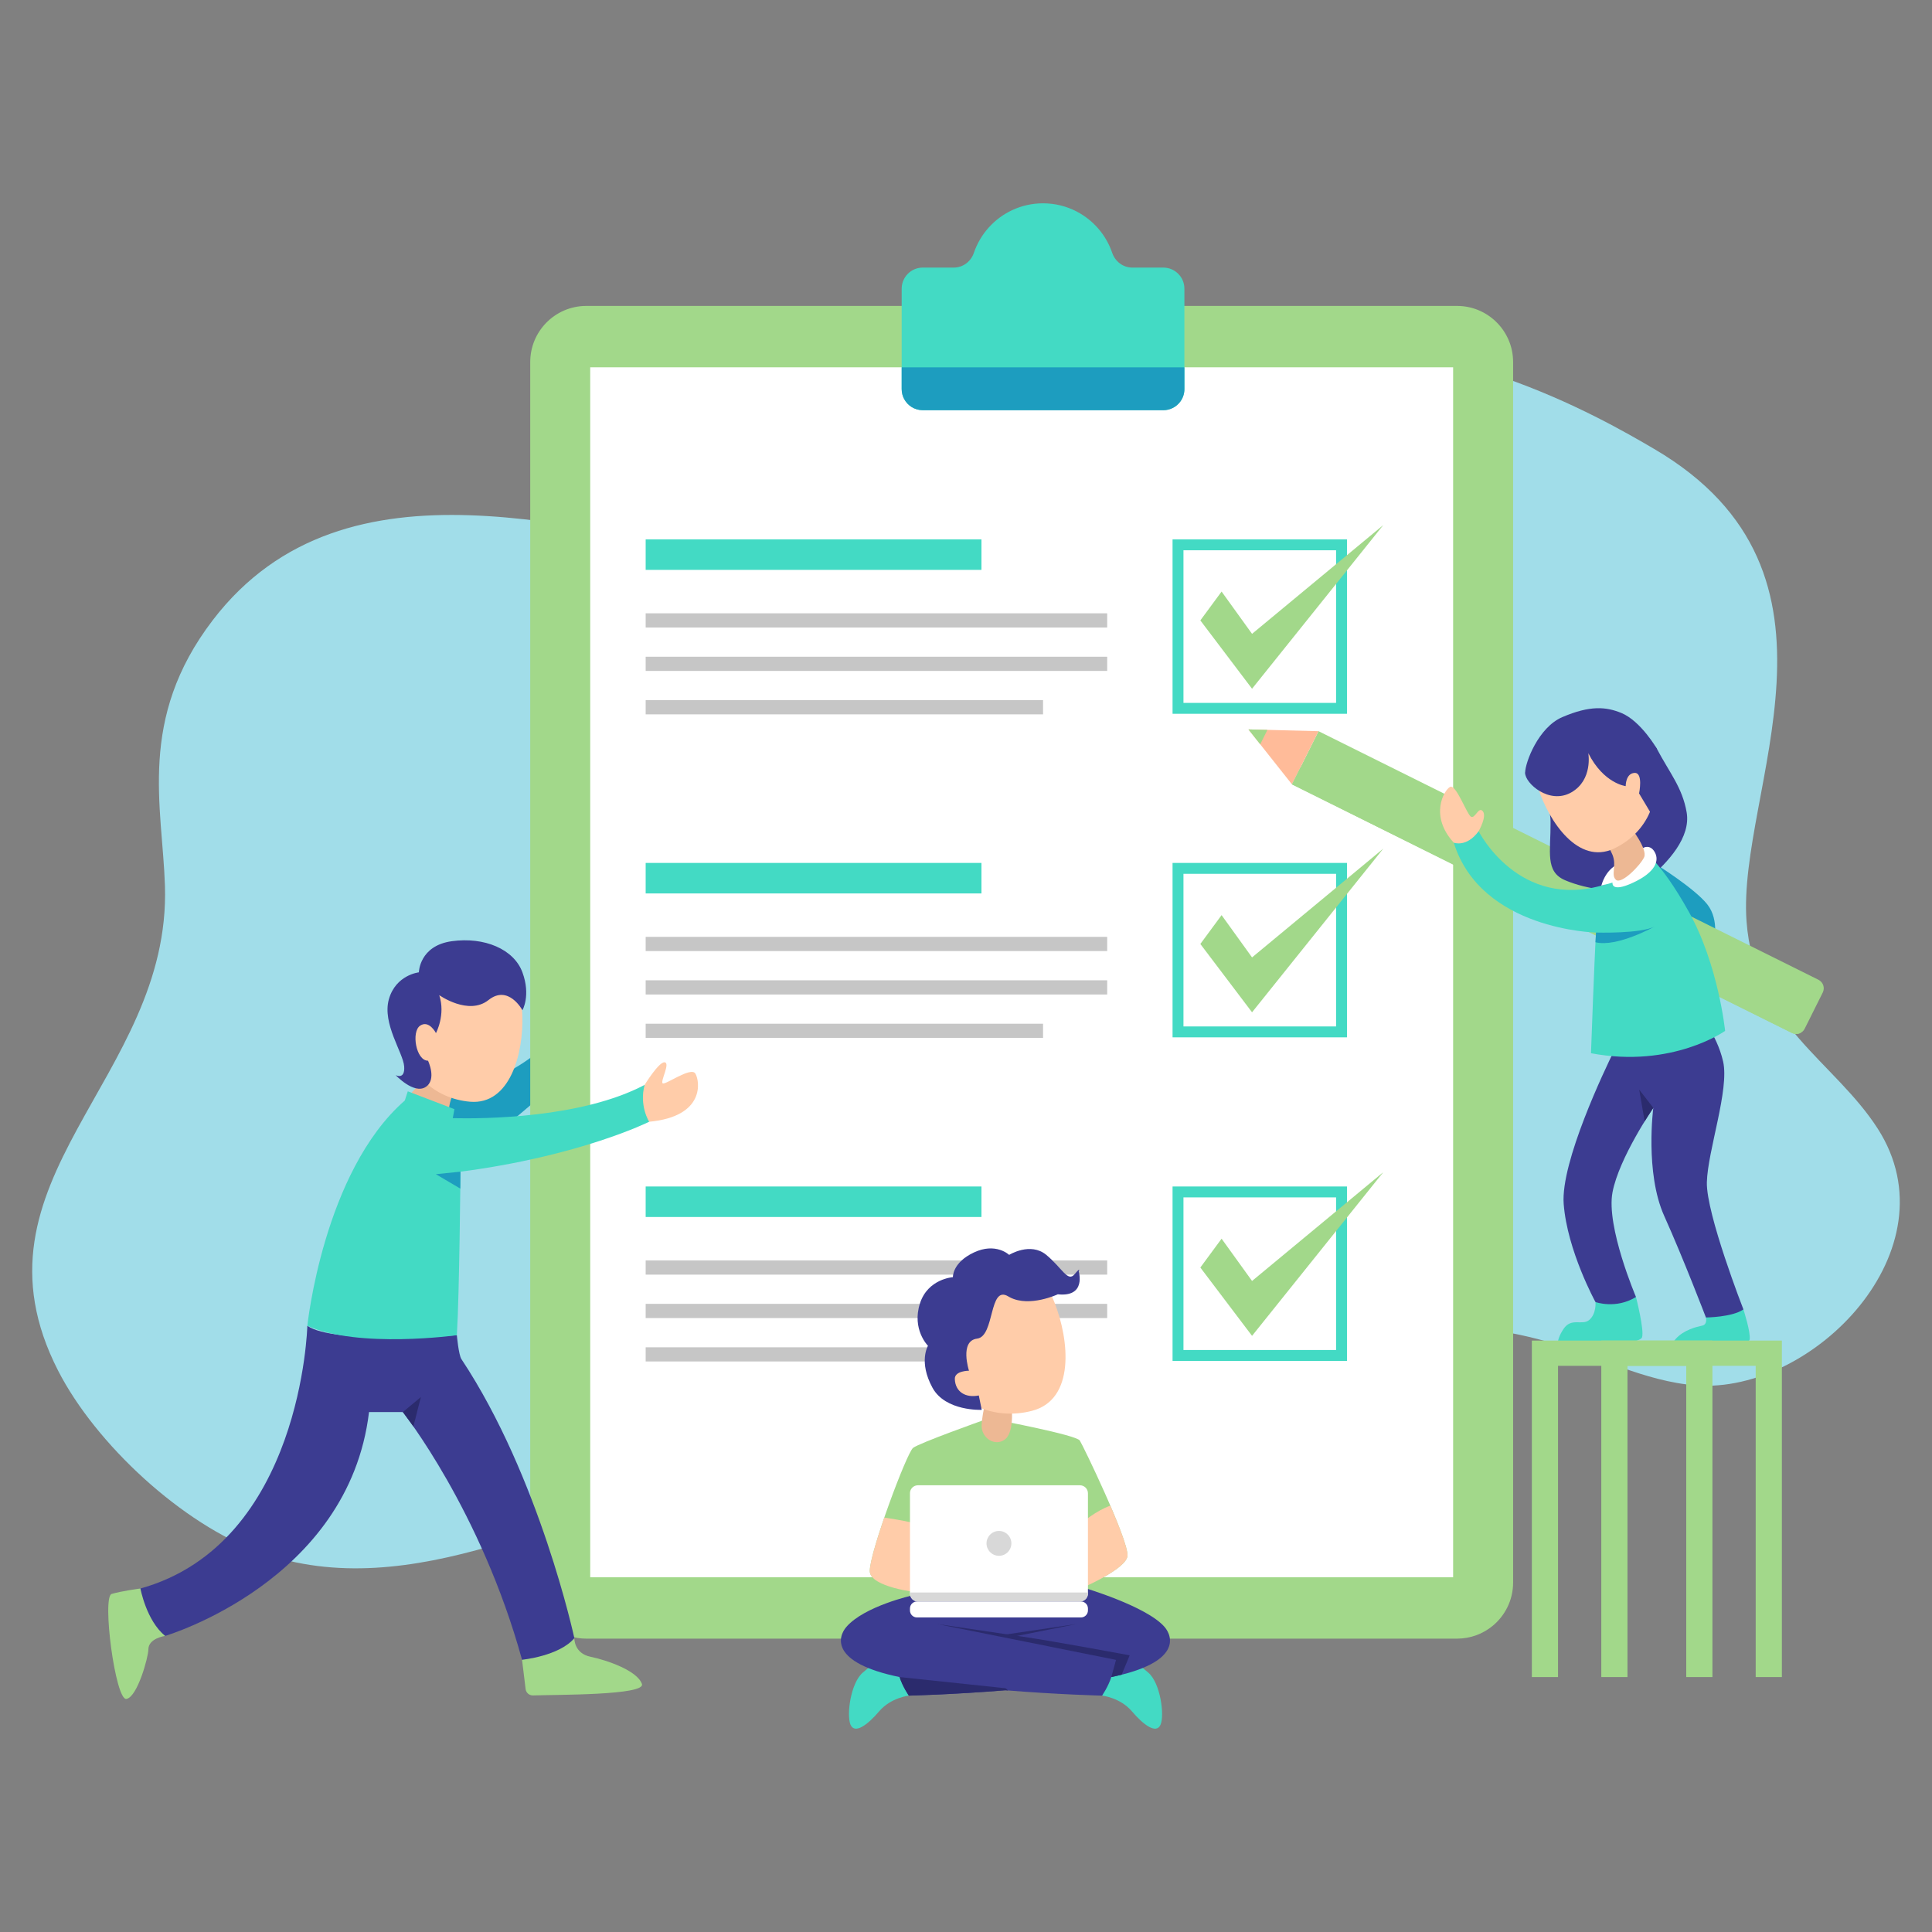 <?xml version="1.0" encoding="utf-8"?>
<!-- Generator: Adobe Illustrator 15.0.0, SVG Export Plug-In . SVG Version: 6.00 Build 0)  -->
<!DOCTYPE svg PUBLIC "-//W3C//DTD SVG 1.1//EN" "http://www.w3.org/Graphics/SVG/1.1/DTD/svg11.dtd">
<svg version="1.1" id="Capa_1" xmlns="http://www.w3.org/2000/svg" xmlns:xlink="http://www.w3.org/1999/xlink" x="0px" y="0px"
	 width="300px" height="300px" viewBox="0 0 300 300" enable-background="new 0 0 300 300" xml:space="preserve">
<rect x="0" y="0" width="300" height="300" fill="#808080" stroke="none"/>
<g>
	<path fill="#A1DDE9" d="M291.586,175.275c-6.719-10.487-19.214-16.261-20.385-32.215c-1.49-20.317,18.711-53.987-14.353-73.354
		c-8.235-4.825-33.74-19.655-61.734-15.443c-37.136,5.586-29.264,36.966-79.951,31.674c-23.82-2.487-61.362-16.773-82.121,10.356
		c-11.743,15.347-7.82,28.96-7.429,41.261c0.953,30.011-31.781,45.647-16.58,75.299c5.828,11.369,19.278,23.846,31.376,28.194
		c23.504,8.448,48.688-6.923,70.356-12.424c31.362-7.962,47.96,9.691,70.389-0.322c20.341-9.083,27.755-28.733,59.018-19.996
		c7.68,2.146,15.196,6.227,23.227,6.819C281.572,216.466,303.567,193.979,291.586,175.275"/>
	<path fill="#1D9DBF" d="M65.798,178.54l10.526-1.816l10.755-9.097l-0.998-7.031c-4.852,6.894-18.449,10.317-21.51,11.014
		c-0.396,0.089-0.616,0.134-0.616,0.134L65.798,178.54z"/>
	<path fill="#A2D88A" d="M226.243,254.447H91.046c-1.776,0-3.429-0.531-4.806-1.444c-2.354-1.56-3.906-4.231-3.906-7.267V56.216
		c0-2.366,0.942-4.511,2.474-6.081c1.582-1.624,3.792-2.631,6.238-2.631h135.197c2.346,0,4.475,0.927,6.041,2.436
		c1.646,1.584,2.671,3.811,2.671,6.276v189.521c0,2.724-1.251,5.156-3.209,6.754C230.246,253.714,228.331,254.447,226.243,254.447"
		/>
	<rect x="93.283" y="59.766" fill="#A2D88A" width="133.993" height="187.879"/>
	<rect x="91.648" y="57.035" fill="#FFFFFF" width="133.993" height="187.882"/>
	<path fill="#43DAC4" d="M175.823,41.551c-1.432,0-2.662-0.942-3.124-2.298c-0.945-2.771-2.93-5.059-5.489-6.398
		c-1.567-0.82-3.353-1.285-5.246-1.285c-1.721,0-3.351,0.383-4.81,1.068c-2.771,1.3-4.929,3.688-5.927,6.615
		c-0.462,1.356-1.692,2.298-3.124,2.298h-4.812c-0.772,0-1.481,0.266-2.042,0.712c-0.754,0.6-1.237,1.527-1.237,2.567v15.586
		c0,1.172,0.613,2.2,1.539,2.78c0.504,0.316,1.101,0.5,1.74,0.5h37.343c1.075,0,2.031-0.518,2.629-1.318
		c0.408-0.547,0.65-1.227,0.65-1.962V44.83c0-0.843-0.317-1.612-0.841-2.193c-0.601-0.667-1.47-1.086-2.438-1.086H175.823z"/>
	<path fill="#1D9DBF" d="M140.012,57.036v3.381c0,1.171,0.615,2.2,1.539,2.779c0.505,0.317,1.101,0.5,1.741,0.5h37.343
		c1.075,0,2.031-0.518,2.629-1.318c0.408-0.546,0.65-1.226,0.65-1.961v-3.381H140.012z"/>
	<rect x="100.259" y="95.234" fill="#C6C6C6" width="71.664" height="2.205"/>
	<rect x="100.259" y="101.978" fill="#C6C6C6" width="71.664" height="2.205"/>
	<rect x="100.259" y="108.721" fill="#C6C6C6" width="61.705" height="2.205"/>
	<rect x="100.259" y="83.753" fill="#43DAC4" width="52.141" height="4.738"/>
	<path fill="#43DAC4" d="M209.158,110.837h-27.084V83.753h27.084V110.837z M183.768,109.145h23.699V85.446h-23.699V109.145z"/>
	<polygon fill="#A2D88A" points="186.389,96.337 194.418,106.947 214.792,81.536 194.418,98.423 189.688,91.857 	"/>
	<rect x="100.259" y="145.477" fill="#C6C6C6" width="71.664" height="2.205"/>
	<rect x="100.259" y="152.22" fill="#C6C6C6" width="71.664" height="2.205"/>
	<rect x="100.259" y="158.963" fill="#C6C6C6" width="61.705" height="2.204"/>
	<rect x="100.259" y="133.995" fill="#43DAC4" width="52.141" height="4.738"/>
	<path fill="#43DAC4" d="M209.158,161.078h-27.084v-27.083h27.084V161.078z M183.768,159.386h23.699v-23.699h-23.699V159.386z"/>
	<polygon fill="#A2D88A" points="186.389,146.579 194.418,157.188 214.792,131.778 194.418,148.665 189.688,142.1 	"/>
	<rect x="100.259" y="195.719" fill="#C6C6C6" width="71.664" height="2.204"/>
	<rect x="100.259" y="202.462" fill="#C6C6C6" width="71.664" height="2.204"/>
	<rect x="100.259" y="209.206" fill="#C6C6C6" width="61.705" height="2.202"/>
	<rect x="100.259" y="184.237" fill="#43DAC4" width="52.141" height="4.737"/>
	<path fill="#43DAC4" d="M209.158,211.321h-27.084v-27.084h27.084V211.321z M183.768,209.628h23.699V185.93h-23.699V209.628z"/>
	<polygon fill="#A2D88A" points="186.389,196.821 194.418,207.431 214.792,182.021 194.418,198.906 189.688,192.342 	"/>
	<path fill="#43DAC4" d="M141.125,263.297c0,0-2.798,0.303-4.614,2.439c-1.817,2.138-3.784,3.565-4.439,2.087
		s0.012-6.501,1.907-8.108s2.532-2.038,2.532-2.038l4.615,1.675L141.125,263.297z"/>
	<path fill="#43DAC4" d="M171.15,263.297c0,0,2.798,0.303,4.615,2.439c1.816,2.138,3.783,3.565,4.438,2.087
		s-0.012-6.501-1.907-8.108c-1.895-1.607-2.531-2.038-2.531-2.038l-4.616,1.675L171.15,263.297z"/>
	<path fill="#3C3C91" d="M180.836,252.635c-2.801-3.248-12.646-6.125-12.646-6.125l-12.052,1.003h-0.025l-14.406,0.21
		c0,0-7.491,1.664-10.291,4.912c-1.285,1.489-2.585,5.543,8.272,7.778c0.469,1.485,1.437,2.884,1.437,2.884
		s6.734-0.159,15.001-0.833c8.267,0.674,15,0.833,15,0.833s0.968-1.398,1.437-2.884C183.42,258.178,182.121,254.124,180.836,252.635
		"/>
	<path fill="#A2D88A" d="M152.597,220.566c0,0-9.828,3.494-10.812,4.257c-0.984,0.762-6.726,16.13-6.726,19.125
		c0,2.534,7.5,3.331,7.5,3.331l24.994-0.491c0,0,7.525-3.168,7.525-5.278c0-2.743-6.855-16.96-7.408-17.826
		c-0.554-0.867-12.732-3.164-12.732-3.164L152.597,220.566z"/>
	<path fill="#A2D88A" d="M146.138,232.496l-1.775-4.331l3.392,4.331H146.138z M163.491,232.496l1.775-4.331l-3.394,4.331H163.491z"
		/>
	<path fill="#FFCCA9" d="M175.079,241.51c0-1.155-1.216-4.345-2.665-7.714c-4.288,1.554-8.373,6.544-8.373,6.544
		s-11.275,2.085-14.351-0.812c-2.208-2.079-8.813-3.371-12.378-3.878c-1.244,3.614-2.253,7.042-2.253,8.298
		c0,2.534,7.501,3.331,7.501,3.331l24.993-0.491C167.554,246.788,175.079,243.62,175.079,241.51"/>
	<path fill="#EDB894" d="M157.026,217.729c0,0,0.623,4.452-0.912,5.729c-1.535,1.275-3.804-0.138-3.686-2.218
		c0.117-2.08,0.938-4.966,0.938-4.966L157.026,217.729z"/>
	<path fill="#FFCCA9" d="M145.911,212.165c2.384,6.012,8.593,8.419,14.368,6.899c6.641-1.749,5.819-10.871,3.436-16.883
		c-2.385-6.012-6.518-7.088-12.068-4.888C146.095,199.495,143.527,206.154,145.911,212.165"/>
	<path fill="#3C3C91" d="M164.255,200.98c0,0-4.366,2.051-7.413,0.481c-0.093-0.048-0.184-0.099-0.272-0.152
		c-3.052-1.848-2.07,6.206-4.845,6.551c-2.773,0.345-1.262,4.984-1.262,4.984s-2.238-0.008-2.199,1.279
		c0.062,2.006,1.673,2.984,3.723,2.563l0.458,2.235c0,0-5.632,0.257-7.646-3.425c-2.208-4.041-0.704-6.522-0.704-6.522
		s-2.551-2.547-1.241-6.594c1.238-3.824,5.114-4.06,5.114-4.06s-0.13-2.242,3.254-3.836c3.425-1.613,5.476,0.374,5.476,0.374
		s3.296-2.055,5.771,0.002c2.477,2.057,3.323,4.266,4.38,3.011c1.058-1.255,0.65-0.462,0.65-0.462S168.746,201.455,164.255,200.98"
		/>
	<path fill="#FFFFFF" d="M167.696,248.677h-25.158c-0.344,0-0.653-0.139-0.877-0.363c-0.225-0.225-0.363-0.534-0.363-0.877v-15.562
		c0-0.44,0.229-0.827,0.575-1.047c0.191-0.122,0.42-0.193,0.665-0.193h25.158c0.342,0,0.652,0.139,0.876,0.363
		c0.225,0.225,0.363,0.534,0.363,0.877v15.562c0,0.298-0.105,0.571-0.28,0.785C168.428,248.499,168.083,248.677,167.696,248.677"/>
	<path fill="#FFFFFF" d="M167.847,248.677h-25.46c-0.602,0-1.089,0.487-1.089,1.089v0.301c0,0.603,0.487,1.089,1.089,1.089h25.46
		c0.602,0,1.089-0.486,1.089-1.089v-0.301C168.936,249.164,168.448,248.677,167.847,248.677"/>
	<path fill="#2B2B6D" d="M156.539,262.498c-0.233-0.212-0.385-0.347-0.385-0.347l-16.466-1.738c0.469,1.485,1.437,2.884,1.437,2.884
		s6.734-0.159,15.001-0.833C156.266,262.477,156.4,262.486,156.539,262.498"/>
	<path fill="#2B2B6D" d="M172.563,260.413l0.736-2.668l-27.77-5.568c0,0,8.235,1.214,13.336,1.972s16.549,2.886,16.549,2.886
		l-1.244,3.012L172.563,260.413z"/>
	<path fill="#2B2B6D" d="M156.245,253.792c0.313,0.109,0.612,0.244,0.886,0.398l10.039-2.014
		C167.17,252.177,160.78,253.118,156.245,253.792"/>
	<path fill="#D8D8D8" d="M141.298,247.279v0.157c0,0.343,0.139,0.652,0.363,0.877c0.224,0.225,0.534,0.363,0.877,0.363h25.158
		c0.387,0,0.731-0.178,0.959-0.455c0.175-0.214,0.28-0.487,0.28-0.785v-0.157H141.298z"/>
	<path fill="#D8D8D8" d="M157.047,239.655c0,1.066-0.863,1.931-1.93,1.931s-1.931-0.864-1.931-1.931c0-1.065,0.864-1.93,1.931-1.93
		S157.047,238.59,157.047,239.655"/>
	<path fill="#1D9DBF" d="M257.227,137.419c-0.003-0.039-0.01-0.173-0.02-0.366c-0.046-0.859-0.147-2.896-0.147-2.896
		s6.081,3.77,8.057,6.285c1.977,2.515,0.959,6.152,0.959,6.152l-5.869,1.932"/>
	<path fill="#43DAC4" d="M264.893,204.575c0,0,0.274,1.083-0.566,1.266c-0.841,0.18-2.847,0.627-4.136,2.076
		c-1.289,1.45-0.893,3.382,0.423,3.479s10.881-2.299,11.073-3.39s-0.97-4.681-0.97-4.681l-4.242-1.146L264.893,204.575z"/>
	<path fill="#43DAC4" d="M247.745,202.18c0,0,0.17,1.774-0.937,2.756c-1.107,0.982-2.785-0.431-4.024,1.42
		c-1.24,1.853-1.174,3.347,0,3.557c1.173,0.21,11.803-1.132,12.188-2.238c0.387-1.108-0.937-6.281-0.937-6.281L247.745,202.18z"/>
	<path fill="#3C3C91" d="M250.92,162.583c0,0-0.094,0.186-0.261,0.523c-1.439,2.924-8.347,17.34-7.85,23.845
		c0.555,7.259,4.936,15.229,4.936,15.229s3.175,1.146,6.291-0.787c0,0-4.664-10.897-3.647-16.256
		c1.018-5.358,6.334-13.109,6.334-13.109s-1.318,10.082,1.692,16.774s6.478,15.773,6.478,15.773s4.08-0.03,5.824-1.25
		c0,0-5.799-14.849-5.677-19.745c0.124-4.896,3.524-14.401,2.522-18.761c-1.002-4.361-3.778-7.323-3.778-7.323l-12.504,5.087"/>
	<path fill="#A2D88A" d="M200.615,121.793l77.633,38.604c0.357,0.178,0.752,0.199,1.105,0.089c0.369-0.115,0.691-0.373,0.877-0.745
		l2.807-5.623c0.182-0.364,0.198-0.767,0.077-1.125c-0.12-0.357-0.378-0.671-0.743-0.854l-77.633-38.603L200.615,121.793z"/>
	<polygon fill="#FFBB99" points="204.738,113.537 193.856,113.262 200.615,121.793 	"/>
	<polygon fill="#A2D88A" points="196.803,113.336 195.687,115.572 193.856,113.261 	"/>
	<path fill="#A2D88A" d="M279.354,160.486c0.093-0.029,0.182-0.067,0.268-0.113l-77.695-41.205l-1.311,2.625l77.633,38.604
		C278.606,160.575,279,160.597,279.354,160.486"/>
	<path fill="#3C3C91" d="M239.701,115.557l-2.882,4.46c0,0,3.928,3.061,3.954,7.654c0.028,4.593-0.895,7.673,2.266,9.016
		c3.162,1.343,9.427,2.653,12.729-0.067c3.301-2.721,6.809-6.634,6.132-10.498s-2.646-6.105-4.622-9.856
		c-1.234-2.34-8.287-1.704-8.287-1.704L239.701,115.557z"/>
	<path fill="#43DAC4" d="M254.929,131.963c0,0,2.71,1.371,7.31,9.613c4.6,8.244,5.636,18.498,5.636,18.498
		s-8.219,5.854-20.827,3.471c0,0,0.512-14.438,0.782-18.737c0,0-17.867-0.361-22.087-13.958l3.857-1.779
		c0,0,6.229,12.369,19.583,8.296l3.253-3.041L254.929,131.963z"/>
	<path fill="#FFFFFF" d="M251.309,134.148c0,0-1.88,0.65-2.654,3.371l1.734-0.466c0,0-0.302,1.642,3.214,0s4.06-3.432,3.358-4.712
		c-0.701-1.279-1.746-0.711-1.746-0.711L251.309,134.148z"/>
	<path fill="#EDB894" d="M248.654,130.509c0,0,1.042,0.508,1.734,2.229c0.693,1.721-0.302,3.132,0.539,3.882
		c0.843,0.75,3.752-2.212,4.365-3.489c0.614-1.277-2.179-4.799-2.179-4.799L248.654,130.509z"/>
	<path fill="#FFCCA9" d="M256.443,119.078c1.749,5.403-1.107,10.506-5.868,12.708c-5.472,2.532-10.021-4.104-11.77-9.507
		s0.446-8.444,5.436-10.06C249.23,110.604,254.693,113.674,256.443,119.078"/>
	<path fill="#FFCCA9" d="M229.6,129.071c0,0,1.318-2.267,0.654-3.095s-1.207,1.238-1.856,0.833c-0.65-0.407-2.309-5.125-3.249-4.609
		c-0.939,0.516-3.218,4.509,0.594,8.65C225.742,130.85,227.728,131.63,229.6,129.071"/>
	<path fill="#3C3C91" d="M246.632,116.952c0,0,0.75,4.166-2.651,6.096c-3.403,1.93-7.161-1.413-7.161-3.03
		c0-1.618,2.056-7.067,5.765-8.66c4.319-1.856,6.816-1.614,9.168-0.652c3.034,1.243,5.525,5.561,5.525,5.561
		s0.483,6.171,0.317,6.964c-0.168,0.792-0.368,4.515-0.368,4.515l-2.712-4.542c0,0,0.686-3.261-0.705-3.186
		c-1.393,0.073-1.374,2.048-1.374,2.048S249.023,121.685,246.632,116.952"/>
	<path fill="#1D9DBF" d="M247.829,144.808c0,0,6.986,0.207,9.131-0.959c0,0-5.876,3.301-9.215,2.461L247.829,144.808z"/>
	<polygon fill="#2B2B6D" points="256.723,172.027 254.535,169.196 255.381,174.113 	"/>
	<path fill="#A2D88A" d="M25.651,254.022c0,0-2.611,0.358-2.611,2.094c0,1.18-1.699,7.403-3.41,7.692
		c-1.713,0.287-3.822-15.837-2.296-16.3c1.526-0.462,4.472-0.845,4.472-0.845l3.846,6.89"/>
	<path fill="#A2D88A" d="M89.184,254.372c0,0-0.084,2.346,2.498,2.885c2.603,0.544,7.283,2.161,7.996,4.231
		c0.607,1.762-13.214,1.655-16.913,1.775c-0.58,0.019-1.077-0.409-1.147-0.985l-0.557-4.553L89.184,254.372z"/>
	<path fill="#3C3C91" d="M47.724,205.865c0,0-0.817,33.792-25.918,40.799c0,0,0.926,5.022,3.846,7.358
		c0,0,28.496-8.409,31.649-34.757h5.255c0,0,12.132,15.302,18.505,38.461c0,0,5.771-0.559,8.124-3.354
		c0,0-5.373-24.992-17.534-43.327c-0.439-0.664-0.71-3.717-0.71-3.717S51.709,208.753,47.724,205.865"/>
	<path fill="#EDB894" d="M67.401,166.335c0,0-1.807,1.286-4.545,4.554l2.644,3.566l4.105,0.438c0,0-0.32-4.188,1.335-5.787
		L67.401,166.335z"/>
	<path fill="#FFCCA9" d="M62.766,160.753c0.206,5.891,4.797,9.859,10.221,10.322c6.236,0.534,8.326-7.549,8.121-13.439
		c-0.206-5.892-3.424-8.083-8.863-7.893C66.804,149.932,62.561,154.861,62.766,160.753"/>
	<path fill="#3C3C91" d="M66.463,164.707c-1.866,0-2.625-4.489-1.233-5.438c1.392-0.948,2.466,1.147,2.466,1.147
		s1.527-2.842,0.507-5.891c0,0,4.553,3.226,7.651,0.76c3.099-2.467,5.268,1.581,5.268,1.581s1.327-2.277,0-5.882
		c-1.329-3.604-5.9-5.531-10.959-4.835c-5.059,0.696-5.122,4.835-5.122,4.835s-3.58,0.38-4.655,4.175
		c-1.074,3.793,2.223,8.303,2.374,10.434c0.151,2.13-1.323,1.354-1.323,1.354s2.805,2.985,4.627,1.859
		C67.886,167.68,66.463,164.707,66.463,164.707"/>
	<path fill="#43DAC4" d="M100.1,168.458c-9.792,5.177-24.981,5.281-29.792,5.172l0.255-1.4l-7.243-2.77l-0.464,1.429
		c-12.644,11.05-15.131,34.977-15.131,34.977c7.973,3.584,23.216,1.463,23.216,1.463c0.401-6.364,0.558-25.39,0.558-25.39
		c18.653-2.437,29.3-7.752,29.3-7.752C101.421,171.314,100.1,168.458,100.1,168.458"/>
	<path fill="#FFCCA9" d="M100.1,168.458c0,0,2.227-3.637,3.113-3.505s-0.656,2.857-0.329,3.252c0.329,0.394,4.402-2.642,5.093-1.501
		c0.689,1.14,1.576,6.658-7.179,7.482C100.798,174.187,99.221,171.698,100.1,168.458"/>
	<polygon fill="#1D9DBF" points="71.498,181.938 67.678,182.327 71.473,184.562 	"/>
	<polygon fill="#2B2B6D" points="64.19,221.498 65.353,216.932 62.556,219.266 	"/>
	<polygon fill="#A2D88A" points="276.373,208.165 272.623,208.165 252.714,208.165 249.034,208.165 248.649,208.165 
		248.649,260.413 252.714,260.413 252.714,212.085 272.623,212.085 272.623,260.413 276.688,260.413 276.688,208.165 	"/>
	<polygon fill="#A2D88A" points="265.589,208.165 261.84,208.165 241.931,208.165 238.25,208.165 237.865,208.165 237.865,260.413 
		241.931,260.413 241.931,212.085 261.84,212.085 261.84,260.413 265.905,260.413 265.905,208.165 	"/>
</g>
</svg>
